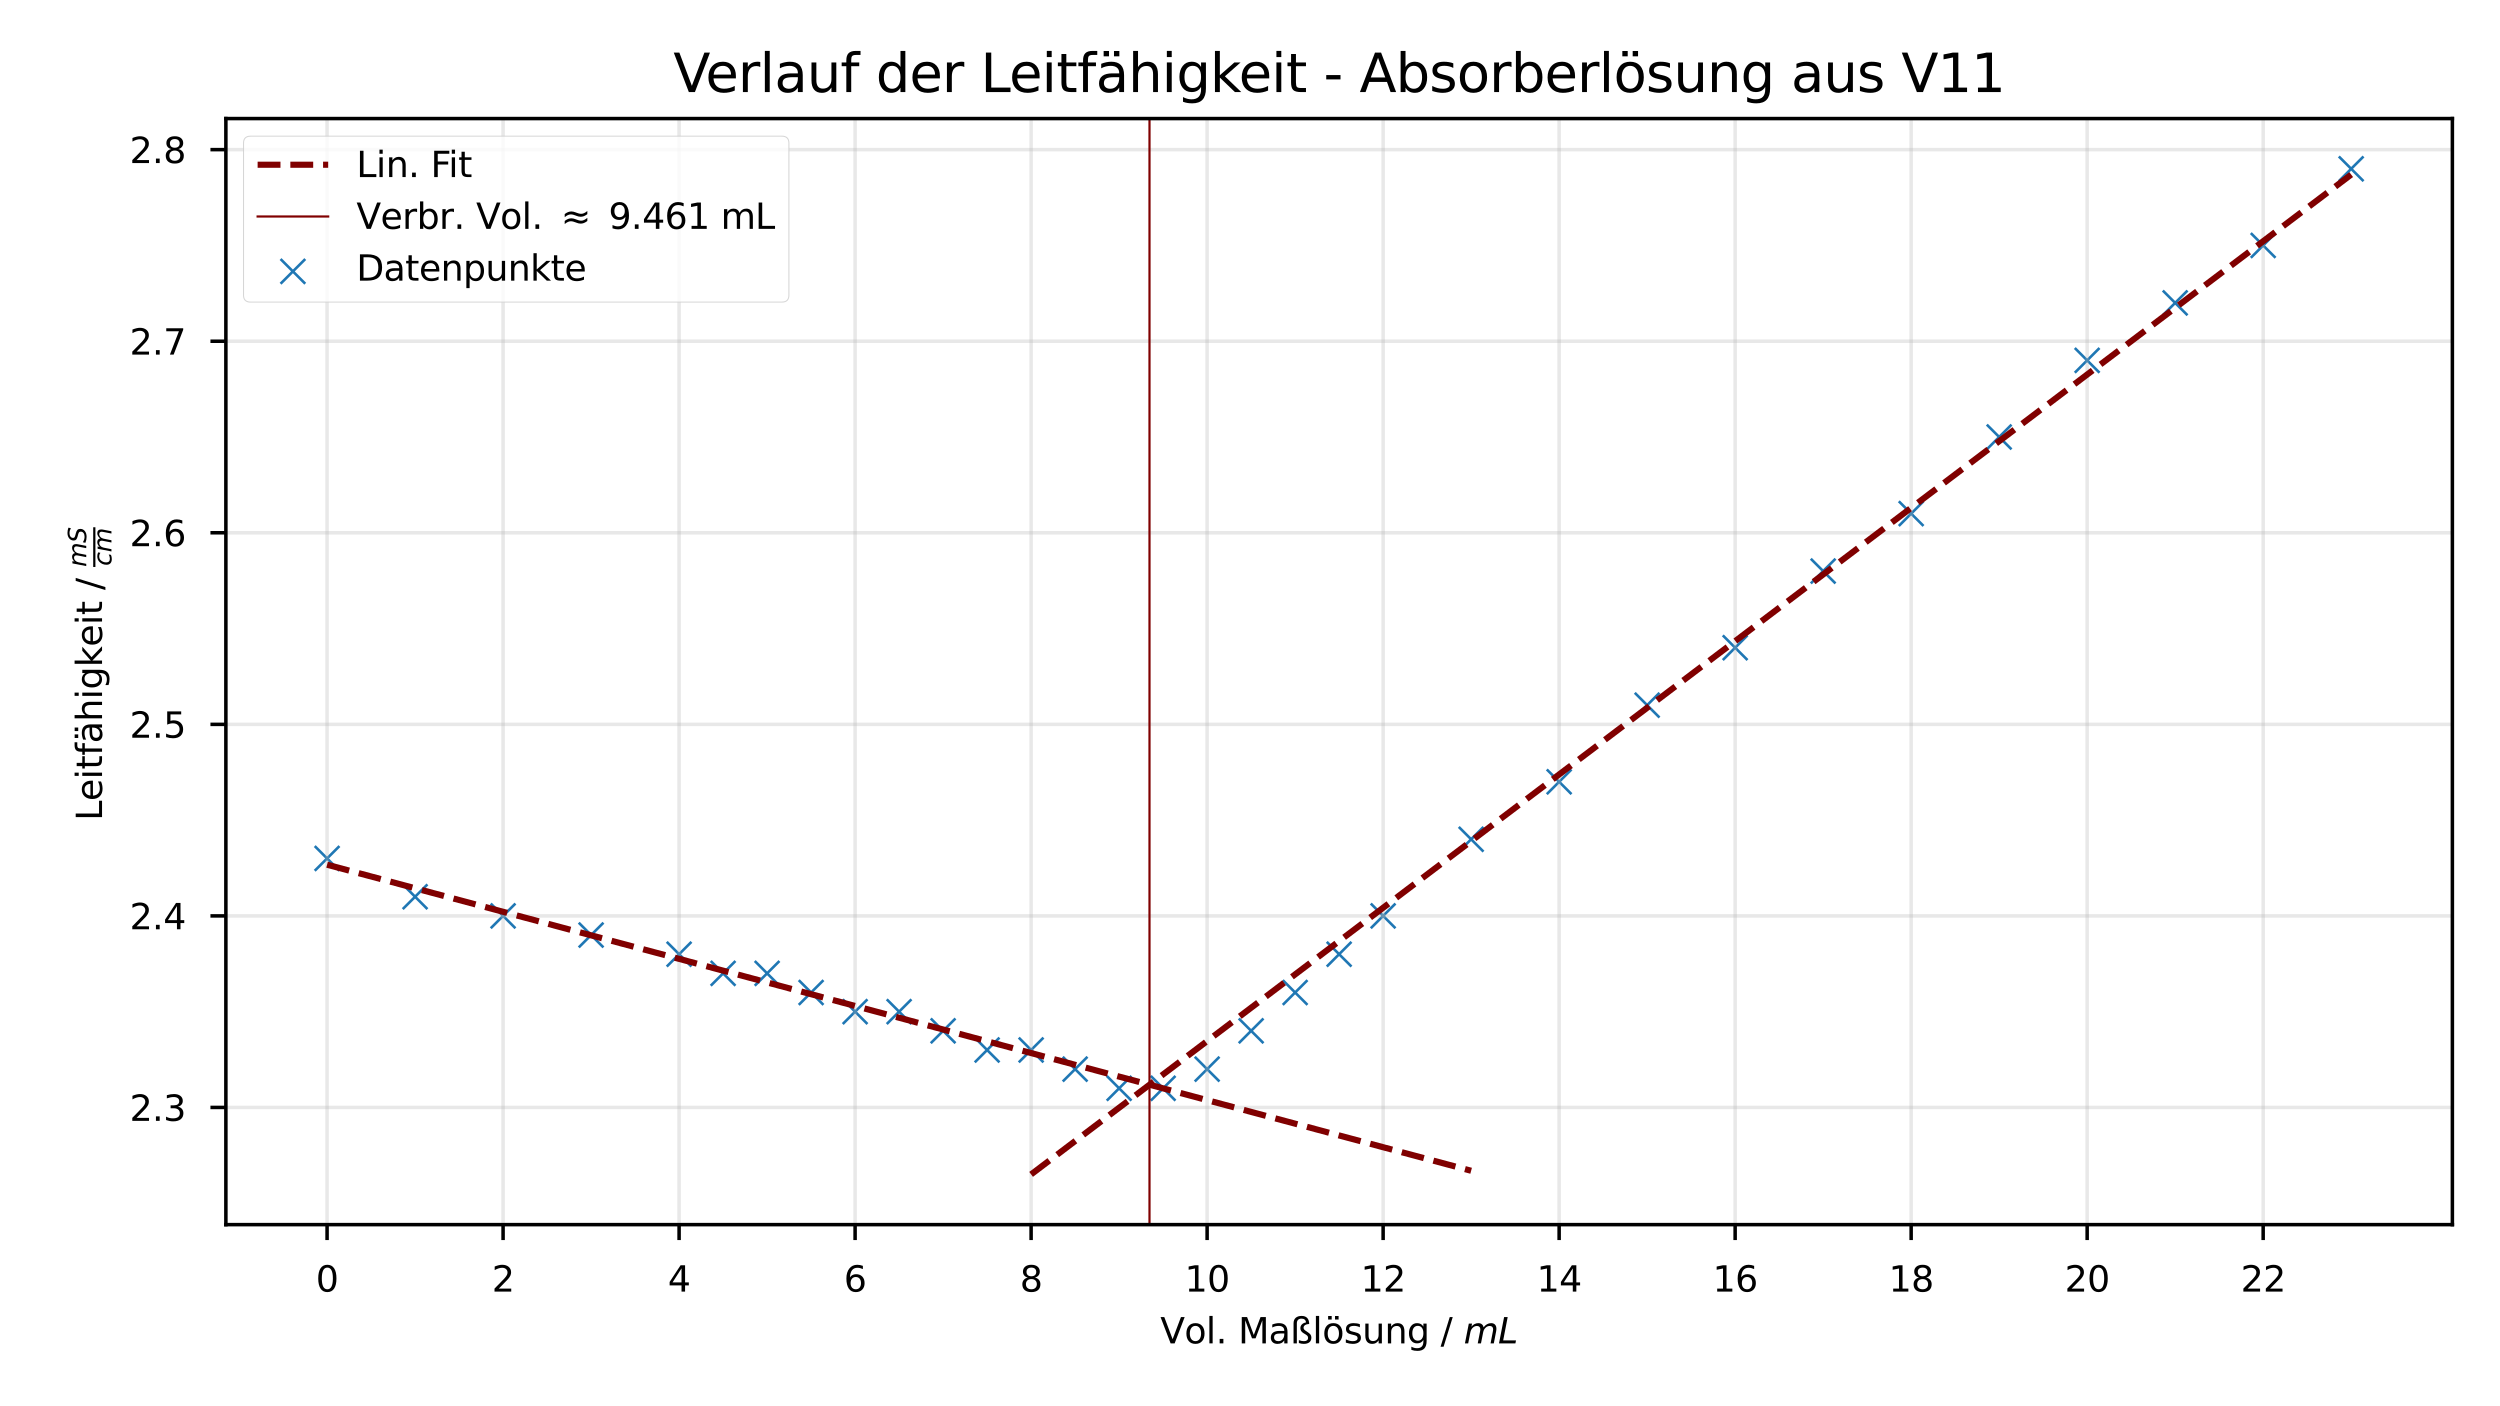 <?xml version="1.0" encoding="utf-8" standalone="no"?>
<!DOCTYPE svg PUBLIC "-//W3C//DTD SVG 1.1//EN"
  "http://www.w3.org/Graphics/SVG/1.1/DTD/svg11.dtd">
<svg height="318.898pt" version="1.1" viewBox="0 0 566.929 318.898" width="566.929pt" xmlns="http://www.w3.org/2000/svg" xmlns:xlink="http://www.w3.org/1999/xlink">
 <defs>
  <style type="text/css">*{stroke-linecap:butt;stroke-linejoin:round;}</style>
 </defs>
 <g id="figure_1">
  <g id="patch_1">
   <path d="M 0 318.898 
L 566.929 318.898 
L 566.929 0 
L 0 0 
z
" style="fill:#ffffff;"/>
  </g>
  <g id="axes_1">
   <g id="patch_2">
    <path d="M 51.222 277.718 
L 556.129 277.718 
L 556.129 26.88 
L 51.222 26.88 
z
" style="fill:#ffffff;"/>
   </g>
   <g id="PathCollection_1">
    <defs>
     <path d="M -2.8 2.8 
L 2.8 -2.8 
M -2.8 -2.8 
L 2.8 2.8 
" id="m0363603d38" style="stroke:#1f77b4;stroke-width:0.6;"/>
    </defs>
    <g clip-path="url(#p4e1084f0f1)">
     <use style="fill:#1f77b4;stroke:#1f77b4;stroke-width:0.6;" x="74.172" xlink:href="#m0363603d38" y="194.667"/>
     <use style="fill:#1f77b4;stroke:#1f77b4;stroke-width:0.6;" x="94.129" xlink:href="#m0363603d38" y="203.355"/>
     <use style="fill:#1f77b4;stroke:#1f77b4;stroke-width:0.6;" x="114.086" xlink:href="#m0363603d38" y="207.699"/>
     <use style="fill:#1f77b4;stroke:#1f77b4;stroke-width:0.6;" x="134.043" xlink:href="#m0363603d38" y="212.043"/>
     <use style="fill:#1f77b4;stroke:#1f77b4;stroke-width:0.6;" x="154" xlink:href="#m0363603d38" y="216.387"/>
     <use style="fill:#1f77b4;stroke:#1f77b4;stroke-width:0.6;" x="163.978" xlink:href="#m0363603d38" y="220.731"/>
     <use style="fill:#1f77b4;stroke:#1f77b4;stroke-width:0.6;" x="173.956" xlink:href="#m0363603d38" y="220.731"/>
     <use style="fill:#1f77b4;stroke:#1f77b4;stroke-width:0.6;" x="183.935" xlink:href="#m0363603d38" y="225.075"/>
     <use style="fill:#1f77b4;stroke:#1f77b4;stroke-width:0.6;" x="193.913" xlink:href="#m0363603d38" y="229.419"/>
     <use style="fill:#1f77b4;stroke:#1f77b4;stroke-width:0.6;" x="203.892" xlink:href="#m0363603d38" y="229.419"/>
     <use style="fill:#1f77b4;stroke:#1f77b4;stroke-width:0.6;" x="213.87" xlink:href="#m0363603d38" y="233.763"/>
     <use style="fill:#1f77b4;stroke:#1f77b4;stroke-width:0.6;" x="223.848" xlink:href="#m0363603d38" y="238.107"/>
     <use style="fill:#1f77b4;stroke:#1f77b4;stroke-width:0.6;" x="233.827" xlink:href="#m0363603d38" y="238.107"/>
     <use style="fill:#1f77b4;stroke:#1f77b4;stroke-width:0.6;" x="243.805" xlink:href="#m0363603d38" y="242.451"/>
     <use style="fill:#1f77b4;stroke:#1f77b4;stroke-width:0.6;" x="253.784" xlink:href="#m0363603d38" y="246.795"/>
     <use style="fill:#1f77b4;stroke:#1f77b4;stroke-width:0.6;" x="263.762" xlink:href="#m0363603d38" y="246.795"/>
     <use style="fill:#1f77b4;stroke:#1f77b4;stroke-width:0.6;" x="273.74" xlink:href="#m0363603d38" y="242.451"/>
     <use style="fill:#1f77b4;stroke:#1f77b4;stroke-width:0.6;" x="283.719" xlink:href="#m0363603d38" y="233.763"/>
     <use style="fill:#1f77b4;stroke:#1f77b4;stroke-width:0.6;" x="293.697" xlink:href="#m0363603d38" y="225.075"/>
     <use style="fill:#1f77b4;stroke:#1f77b4;stroke-width:0.6;" x="303.676" xlink:href="#m0363603d38" y="216.387"/>
     <use style="fill:#1f77b4;stroke:#1f77b4;stroke-width:0.6;" x="313.654" xlink:href="#m0363603d38" y="207.699"/>
     <use style="fill:#1f77b4;stroke:#1f77b4;stroke-width:0.6;" x="333.611" xlink:href="#m0363603d38" y="190.323"/>
     <use style="fill:#1f77b4;stroke:#1f77b4;stroke-width:0.6;" x="353.568" xlink:href="#m0363603d38" y="177.291"/>
     <use style="fill:#1f77b4;stroke:#1f77b4;stroke-width:0.6;" x="373.524" xlink:href="#m0363603d38" y="159.914"/>
     <use style="fill:#1f77b4;stroke:#1f77b4;stroke-width:0.6;" x="393.481" xlink:href="#m0363603d38" y="146.882"/>
     <use style="fill:#1f77b4;stroke:#1f77b4;stroke-width:0.6;" x="413.438" xlink:href="#m0363603d38" y="129.506"/>
     <use style="fill:#1f77b4;stroke:#1f77b4;stroke-width:0.6;" x="433.395" xlink:href="#m0363603d38" y="116.474"/>
     <use style="fill:#1f77b4;stroke:#1f77b4;stroke-width:0.6;" x="453.352" xlink:href="#m0363603d38" y="99.098"/>
     <use style="fill:#1f77b4;stroke:#1f77b4;stroke-width:0.6;" x="473.308" xlink:href="#m0363603d38" y="81.722"/>
     <use style="fill:#1f77b4;stroke:#1f77b4;stroke-width:0.6;" x="493.265" xlink:href="#m0363603d38" y="68.69"/>
     <use style="fill:#1f77b4;stroke:#1f77b4;stroke-width:0.6;" x="513.222" xlink:href="#m0363603d38" y="55.658"/>
     <use style="fill:#1f77b4;stroke:#1f77b4;stroke-width:0.6;" x="533.179" xlink:href="#m0363603d38" y="38.282"/>
    </g>
   </g>
   <g id="matplotlib.axis_1">
    <g id="xtick_1">
     <g id="line2d_1">
      <path clip-path="url(#p4e1084f0f1)" d="M 74.172 277.718 
L 74.172 26.88 
" style="fill:none;stroke:#b0b0b0;stroke-linecap:square;stroke-opacity:0.3;stroke-width:0.8;"/>
     </g>
     <g id="line2d_2">
      <defs>
       <path d="M 0 0 
L 0 3.5 
" id="m002664c102" style="stroke:#000000;stroke-width:0.8;"/>
      </defs>
      <g>
       <use style="stroke:#000000;stroke-width:0.8;" x="74.172" xlink:href="#m002664c102" y="277.718"/>
      </g>
     </g>
     <g id="text_1">
      <!-- 0 -->
      <g transform="translate(71.627 292.896)scale(0.08 -0.08)">
       <defs>
        <path d="M 2034 4250 
Q 1547 4250 1301 3770 
Q 1056 3291 1056 2328 
Q 1056 1369 1301 889 
Q 1547 409 2034 409 
Q 2525 409 2770 889 
Q 3016 1369 3016 2328 
Q 3016 3291 2770 3770 
Q 2525 4250 2034 4250 
z
M 2034 4750 
Q 2819 4750 3233 4129 
Q 3647 3509 3647 2328 
Q 3647 1150 3233 529 
Q 2819 -91 2034 -91 
Q 1250 -91 836 529 
Q 422 1150 422 2328 
Q 422 3509 836 4129 
Q 1250 4750 2034 4750 
z
" id="DejaVuSans-30" transform="scale(0.016)"/>
       </defs>
       <use xlink:href="#DejaVuSans-30"/>
      </g>
     </g>
    </g>
    <g id="xtick_2">
     <g id="line2d_3">
      <path clip-path="url(#p4e1084f0f1)" d="M 114.086 277.718 
L 114.086 26.88 
" style="fill:none;stroke:#b0b0b0;stroke-linecap:square;stroke-opacity:0.3;stroke-width:0.8;"/>
     </g>
     <g id="line2d_4">
      <g>
       <use style="stroke:#000000;stroke-width:0.8;" x="114.086" xlink:href="#m002664c102" y="277.718"/>
      </g>
     </g>
     <g id="text_2">
      <!-- 2 -->
      <g transform="translate(111.541 292.896)scale(0.08 -0.08)">
       <defs>
        <path d="M 1228 531 
L 3431 531 
L 3431 0 
L 469 0 
L 469 531 
Q 828 903 1448 1529 
Q 2069 2156 2228 2338 
Q 2531 2678 2651 2914 
Q 2772 3150 2772 3378 
Q 2772 3750 2511 3984 
Q 2250 4219 1831 4219 
Q 1534 4219 1204 4116 
Q 875 4013 500 3803 
L 500 4441 
Q 881 4594 1212 4672 
Q 1544 4750 1819 4750 
Q 2544 4750 2975 4387 
Q 3406 4025 3406 3419 
Q 3406 3131 3298 2873 
Q 3191 2616 2906 2266 
Q 2828 2175 2409 1742 
Q 1991 1309 1228 531 
z
" id="DejaVuSans-32" transform="scale(0.016)"/>
       </defs>
       <use xlink:href="#DejaVuSans-32"/>
      </g>
     </g>
    </g>
    <g id="xtick_3">
     <g id="line2d_5">
      <path clip-path="url(#p4e1084f0f1)" d="M 154 277.718 
L 154 26.88 
" style="fill:none;stroke:#b0b0b0;stroke-linecap:square;stroke-opacity:0.3;stroke-width:0.8;"/>
     </g>
     <g id="line2d_6">
      <g>
       <use style="stroke:#000000;stroke-width:0.8;" x="154" xlink:href="#m002664c102" y="277.718"/>
      </g>
     </g>
     <g id="text_3">
      <!-- 4 -->
      <g transform="translate(151.455 292.896)scale(0.08 -0.08)">
       <defs>
        <path d="M 2419 4116 
L 825 1625 
L 2419 1625 
L 2419 4116 
z
M 2253 4666 
L 3047 4666 
L 3047 1625 
L 3713 1625 
L 3713 1100 
L 3047 1100 
L 3047 0 
L 2419 0 
L 2419 1100 
L 313 1100 
L 313 1709 
L 2253 4666 
z
" id="DejaVuSans-34" transform="scale(0.016)"/>
       </defs>
       <use xlink:href="#DejaVuSans-34"/>
      </g>
     </g>
    </g>
    <g id="xtick_4">
     <g id="line2d_7">
      <path clip-path="url(#p4e1084f0f1)" d="M 193.913 277.718 
L 193.913 26.88 
" style="fill:none;stroke:#b0b0b0;stroke-linecap:square;stroke-opacity:0.3;stroke-width:0.8;"/>
     </g>
     <g id="line2d_8">
      <g>
       <use style="stroke:#000000;stroke-width:0.8;" x="193.913" xlink:href="#m002664c102" y="277.718"/>
      </g>
     </g>
     <g id="text_4">
      <!-- 6 -->
      <g transform="translate(191.368 292.896)scale(0.08 -0.08)">
       <defs>
        <path d="M 2113 2584 
Q 1688 2584 1439 2293 
Q 1191 2003 1191 1497 
Q 1191 994 1439 701 
Q 1688 409 2113 409 
Q 2538 409 2786 701 
Q 3034 994 3034 1497 
Q 3034 2003 2786 2293 
Q 2538 2584 2113 2584 
z
M 3366 4563 
L 3366 3988 
Q 3128 4100 2886 4159 
Q 2644 4219 2406 4219 
Q 1781 4219 1451 3797 
Q 1122 3375 1075 2522 
Q 1259 2794 1537 2939 
Q 1816 3084 2150 3084 
Q 2853 3084 3261 2657 
Q 3669 2231 3669 1497 
Q 3669 778 3244 343 
Q 2819 -91 2113 -91 
Q 1303 -91 875 529 
Q 447 1150 447 2328 
Q 447 3434 972 4092 
Q 1497 4750 2381 4750 
Q 2619 4750 2861 4703 
Q 3103 4656 3366 4563 
z
" id="DejaVuSans-36" transform="scale(0.016)"/>
       </defs>
       <use xlink:href="#DejaVuSans-36"/>
      </g>
     </g>
    </g>
    <g id="xtick_5">
     <g id="line2d_9">
      <path clip-path="url(#p4e1084f0f1)" d="M 233.827 277.718 
L 233.827 26.88 
" style="fill:none;stroke:#b0b0b0;stroke-linecap:square;stroke-opacity:0.3;stroke-width:0.8;"/>
     </g>
     <g id="line2d_10">
      <g>
       <use style="stroke:#000000;stroke-width:0.8;" x="233.827" xlink:href="#m002664c102" y="277.718"/>
      </g>
     </g>
     <g id="text_5">
      <!-- 8 -->
      <g transform="translate(231.282 292.896)scale(0.08 -0.08)">
       <defs>
        <path d="M 2034 2216 
Q 1584 2216 1326 1975 
Q 1069 1734 1069 1313 
Q 1069 891 1326 650 
Q 1584 409 2034 409 
Q 2484 409 2743 651 
Q 3003 894 3003 1313 
Q 3003 1734 2745 1975 
Q 2488 2216 2034 2216 
z
M 1403 2484 
Q 997 2584 770 2862 
Q 544 3141 544 3541 
Q 544 4100 942 4425 
Q 1341 4750 2034 4750 
Q 2731 4750 3128 4425 
Q 3525 4100 3525 3541 
Q 3525 3141 3298 2862 
Q 3072 2584 2669 2484 
Q 3125 2378 3379 2068 
Q 3634 1759 3634 1313 
Q 3634 634 3220 271 
Q 2806 -91 2034 -91 
Q 1263 -91 848 271 
Q 434 634 434 1313 
Q 434 1759 690 2068 
Q 947 2378 1403 2484 
z
M 1172 3481 
Q 1172 3119 1398 2916 
Q 1625 2713 2034 2713 
Q 2441 2713 2670 2916 
Q 2900 3119 2900 3481 
Q 2900 3844 2670 4047 
Q 2441 4250 2034 4250 
Q 1625 4250 1398 4047 
Q 1172 3844 1172 3481 
z
" id="DejaVuSans-38" transform="scale(0.016)"/>
       </defs>
       <use xlink:href="#DejaVuSans-38"/>
      </g>
     </g>
    </g>
    <g id="xtick_6">
     <g id="line2d_11">
      <path clip-path="url(#p4e1084f0f1)" d="M 273.74 277.718 
L 273.74 26.88 
" style="fill:none;stroke:#b0b0b0;stroke-linecap:square;stroke-opacity:0.3;stroke-width:0.8;"/>
     </g>
     <g id="line2d_12">
      <g>
       <use style="stroke:#000000;stroke-width:0.8;" x="273.74" xlink:href="#m002664c102" y="277.718"/>
      </g>
     </g>
     <g id="text_6">
      <!-- 10 -->
      <g transform="translate(268.65 292.896)scale(0.08 -0.08)">
       <defs>
        <path d="M 794 531 
L 1825 531 
L 1825 4091 
L 703 3866 
L 703 4441 
L 1819 4666 
L 2450 4666 
L 2450 531 
L 3481 531 
L 3481 0 
L 794 0 
L 794 531 
z
" id="DejaVuSans-31" transform="scale(0.016)"/>
       </defs>
       <use xlink:href="#DejaVuSans-31"/>
       <use x="63.623" xlink:href="#DejaVuSans-30"/>
      </g>
     </g>
    </g>
    <g id="xtick_7">
     <g id="line2d_13">
      <path clip-path="url(#p4e1084f0f1)" d="M 313.654 277.718 
L 313.654 26.88 
" style="fill:none;stroke:#b0b0b0;stroke-linecap:square;stroke-opacity:0.3;stroke-width:0.8;"/>
     </g>
     <g id="line2d_14">
      <g>
       <use style="stroke:#000000;stroke-width:0.8;" x="313.654" xlink:href="#m002664c102" y="277.718"/>
      </g>
     </g>
     <g id="text_7">
      <!-- 12 -->
      <g transform="translate(308.564 292.896)scale(0.08 -0.08)">
       <use xlink:href="#DejaVuSans-31"/>
       <use x="63.623" xlink:href="#DejaVuSans-32"/>
      </g>
     </g>
    </g>
    <g id="xtick_8">
     <g id="line2d_15">
      <path clip-path="url(#p4e1084f0f1)" d="M 353.568 277.718 
L 353.568 26.88 
" style="fill:none;stroke:#b0b0b0;stroke-linecap:square;stroke-opacity:0.3;stroke-width:0.8;"/>
     </g>
     <g id="line2d_16">
      <g>
       <use style="stroke:#000000;stroke-width:0.8;" x="353.568" xlink:href="#m002664c102" y="277.718"/>
      </g>
     </g>
     <g id="text_8">
      <!-- 14 -->
      <g transform="translate(348.478 292.896)scale(0.08 -0.08)">
       <use xlink:href="#DejaVuSans-31"/>
       <use x="63.623" xlink:href="#DejaVuSans-34"/>
      </g>
     </g>
    </g>
    <g id="xtick_9">
     <g id="line2d_17">
      <path clip-path="url(#p4e1084f0f1)" d="M 393.481 277.718 
L 393.481 26.88 
" style="fill:none;stroke:#b0b0b0;stroke-linecap:square;stroke-opacity:0.3;stroke-width:0.8;"/>
     </g>
     <g id="line2d_18">
      <g>
       <use style="stroke:#000000;stroke-width:0.8;" x="393.481" xlink:href="#m002664c102" y="277.718"/>
      </g>
     </g>
     <g id="text_9">
      <!-- 16 -->
      <g transform="translate(388.391 292.896)scale(0.08 -0.08)">
       <use xlink:href="#DejaVuSans-31"/>
       <use x="63.623" xlink:href="#DejaVuSans-36"/>
      </g>
     </g>
    </g>
    <g id="xtick_10">
     <g id="line2d_19">
      <path clip-path="url(#p4e1084f0f1)" d="M 433.395 277.718 
L 433.395 26.88 
" style="fill:none;stroke:#b0b0b0;stroke-linecap:square;stroke-opacity:0.3;stroke-width:0.8;"/>
     </g>
     <g id="line2d_20">
      <g>
       <use style="stroke:#000000;stroke-width:0.8;" x="433.395" xlink:href="#m002664c102" y="277.718"/>
      </g>
     </g>
     <g id="text_10">
      <!-- 18 -->
      <g transform="translate(428.305 292.896)scale(0.08 -0.08)">
       <use xlink:href="#DejaVuSans-31"/>
       <use x="63.623" xlink:href="#DejaVuSans-38"/>
      </g>
     </g>
    </g>
    <g id="xtick_11">
     <g id="line2d_21">
      <path clip-path="url(#p4e1084f0f1)" d="M 473.308 277.718 
L 473.308 26.88 
" style="fill:none;stroke:#b0b0b0;stroke-linecap:square;stroke-opacity:0.3;stroke-width:0.8;"/>
     </g>
     <g id="line2d_22">
      <g>
       <use style="stroke:#000000;stroke-width:0.8;" x="473.308" xlink:href="#m002664c102" y="277.718"/>
      </g>
     </g>
     <g id="text_11">
      <!-- 20 -->
      <g transform="translate(468.218 292.896)scale(0.08 -0.08)">
       <use xlink:href="#DejaVuSans-32"/>
       <use x="63.623" xlink:href="#DejaVuSans-30"/>
      </g>
     </g>
    </g>
    <g id="xtick_12">
     <g id="line2d_23">
      <path clip-path="url(#p4e1084f0f1)" d="M 513.222 277.718 
L 513.222 26.88 
" style="fill:none;stroke:#b0b0b0;stroke-linecap:square;stroke-opacity:0.3;stroke-width:0.8;"/>
     </g>
     <g id="line2d_24">
      <g>
       <use style="stroke:#000000;stroke-width:0.8;" x="513.222" xlink:href="#m002664c102" y="277.718"/>
      </g>
     </g>
     <g id="text_12">
      <!-- 22 -->
      <g transform="translate(508.132 292.896)scale(0.08 -0.08)">
       <use xlink:href="#DejaVuSans-32"/>
       <use x="63.623" xlink:href="#DejaVuSans-32"/>
      </g>
     </g>
    </g>
    <g id="text_13">
     <!-- Vol. Maßlösung / $mL$ -->
     <g transform="translate(263.116 304.64)scale(0.08 -0.08)">
      <defs>
       <path d="M 1831 0 
L 50 4666 
L 709 4666 
L 2188 738 
L 3669 4666 
L 4325 4666 
L 2547 0 
L 1831 0 
z
" id="DejaVuSans-56" transform="scale(0.016)"/>
       <path d="M 1959 3097 
Q 1497 3097 1228 2736 
Q 959 2375 959 1747 
Q 959 1119 1226 758 
Q 1494 397 1959 397 
Q 2419 397 2687 759 
Q 2956 1122 2956 1747 
Q 2956 2369 2687 2733 
Q 2419 3097 1959 3097 
z
M 1959 3584 
Q 2709 3584 3137 3096 
Q 3566 2609 3566 1747 
Q 3566 888 3137 398 
Q 2709 -91 1959 -91 
Q 1206 -91 779 398 
Q 353 888 353 1747 
Q 353 2609 779 3096 
Q 1206 3584 1959 3584 
z
" id="DejaVuSans-6f" transform="scale(0.016)"/>
       <path d="M 603 4863 
L 1178 4863 
L 1178 0 
L 603 0 
L 603 4863 
z
" id="DejaVuSans-6c" transform="scale(0.016)"/>
       <path d="M 684 794 
L 1344 794 
L 1344 0 
L 684 0 
L 684 794 
z
" id="DejaVuSans-2e" transform="scale(0.016)"/>
       <path id="DejaVuSans-20" transform="scale(0.016)"/>
       <path d="M 628 4666 
L 1569 4666 
L 2759 1491 
L 3956 4666 
L 4897 4666 
L 4897 0 
L 4281 0 
L 4281 4097 
L 3078 897 
L 2444 897 
L 1241 4097 
L 1241 0 
L 628 0 
L 628 4666 
z
" id="DejaVuSans-4d" transform="scale(0.016)"/>
       <path d="M 2194 1759 
Q 1497 1759 1228 1600 
Q 959 1441 959 1056 
Q 959 750 1161 570 
Q 1363 391 1709 391 
Q 2188 391 2477 730 
Q 2766 1069 2766 1631 
L 2766 1759 
L 2194 1759 
z
M 3341 1997 
L 3341 0 
L 2766 0 
L 2766 531 
Q 2569 213 2275 61 
Q 1981 -91 1556 -91 
Q 1019 -91 701 211 
Q 384 513 384 1019 
Q 384 1609 779 1909 
Q 1175 2209 1959 2209 
L 2766 2209 
L 2766 2266 
Q 2766 2663 2505 2880 
Q 2244 3097 1772 3097 
Q 1472 3097 1187 3025 
Q 903 2953 641 2809 
L 641 3341 
Q 956 3463 1253 3523 
Q 1550 3584 1831 3584 
Q 2591 3584 2966 3190 
Q 3341 2797 3341 1997 
z
" id="DejaVuSans-61" transform="scale(0.016)"/>
       <path d="M 581 3553 
Q 581 4178 954 4520 
Q 1328 4863 2009 4863 
Q 2659 4863 3001 4500 
Q 3344 4138 3353 3438 
Q 2881 3413 2618 3233 
Q 2356 3053 2356 2753 
Q 2356 2606 2447 2479 
Q 2538 2353 2741 2222 
L 2919 2106 
Q 3438 1775 3588 1553 
Q 3738 1331 3738 1019 
Q 3738 481 3386 195 
Q 3034 -91 2375 -91 
Q 2175 -91 1962 -52 
Q 1750 -13 1522 63 
L 1522 575 
Q 1772 481 1990 436 
Q 2209 391 2413 391 
Q 2775 391 2962 539 
Q 3150 688 3150 972 
Q 3150 1169 3058 1300 
Q 2966 1431 2650 1625 
L 2363 1797 
Q 2063 1981 1927 2192 
Q 1791 2403 1791 2688 
Q 1791 3084 2052 3353 
Q 2313 3622 2784 3713 
Q 2759 4034 2554 4209 
Q 2350 4384 1997 4384 
Q 1591 4384 1378 4167 
Q 1166 3950 1166 3541 
L 1166 0 
L 581 0 
L 581 3553 
z
" id="DejaVuSans-df" transform="scale(0.016)"/>
       <path d="M 1959 3097 
Q 1497 3097 1228 2736 
Q 959 2375 959 1747 
Q 959 1119 1226 758 
Q 1494 397 1959 397 
Q 2419 397 2687 759 
Q 2956 1122 2956 1747 
Q 2956 2369 2687 2733 
Q 2419 3097 1959 3097 
z
M 1959 3584 
Q 2709 3584 3137 3096 
Q 3566 2609 3566 1747 
Q 3566 888 3137 398 
Q 2709 -91 1959 -91 
Q 1206 -91 779 398 
Q 353 888 353 1747 
Q 353 2609 779 3096 
Q 1206 3584 1959 3584 
z
M 2254 4850 
L 2888 4850 
L 2888 4219 
L 2254 4219 
L 2254 4850 
z
M 1032 4850 
L 1666 4850 
L 1666 4219 
L 1032 4219 
L 1032 4850 
z
" id="DejaVuSans-f6" transform="scale(0.016)"/>
       <path d="M 2834 3397 
L 2834 2853 
Q 2591 2978 2328 3040 
Q 2066 3103 1784 3103 
Q 1356 3103 1142 2972 
Q 928 2841 928 2578 
Q 928 2378 1081 2264 
Q 1234 2150 1697 2047 
L 1894 2003 
Q 2506 1872 2764 1633 
Q 3022 1394 3022 966 
Q 3022 478 2636 193 
Q 2250 -91 1575 -91 
Q 1294 -91 989 -36 
Q 684 19 347 128 
L 347 722 
Q 666 556 975 473 
Q 1284 391 1588 391 
Q 1994 391 2212 530 
Q 2431 669 2431 922 
Q 2431 1156 2273 1281 
Q 2116 1406 1581 1522 
L 1381 1569 
Q 847 1681 609 1914 
Q 372 2147 372 2553 
Q 372 3047 722 3315 
Q 1072 3584 1716 3584 
Q 2034 3584 2315 3537 
Q 2597 3491 2834 3397 
z
" id="DejaVuSans-73" transform="scale(0.016)"/>
       <path d="M 544 1381 
L 544 3500 
L 1119 3500 
L 1119 1403 
Q 1119 906 1312 657 
Q 1506 409 1894 409 
Q 2359 409 2629 706 
Q 2900 1003 2900 1516 
L 2900 3500 
L 3475 3500 
L 3475 0 
L 2900 0 
L 2900 538 
Q 2691 219 2414 64 
Q 2138 -91 1772 -91 
Q 1169 -91 856 284 
Q 544 659 544 1381 
z
M 1991 3584 
L 1991 3584 
z
" id="DejaVuSans-75" transform="scale(0.016)"/>
       <path d="M 3513 2113 
L 3513 0 
L 2938 0 
L 2938 2094 
Q 2938 2591 2744 2837 
Q 2550 3084 2163 3084 
Q 1697 3084 1428 2787 
Q 1159 2491 1159 1978 
L 1159 0 
L 581 0 
L 581 3500 
L 1159 3500 
L 1159 2956 
Q 1366 3272 1645 3428 
Q 1925 3584 2291 3584 
Q 2894 3584 3203 3211 
Q 3513 2838 3513 2113 
z
" id="DejaVuSans-6e" transform="scale(0.016)"/>
       <path d="M 2906 1791 
Q 2906 2416 2648 2759 
Q 2391 3103 1925 3103 
Q 1463 3103 1205 2759 
Q 947 2416 947 1791 
Q 947 1169 1205 825 
Q 1463 481 1925 481 
Q 2391 481 2648 825 
Q 2906 1169 2906 1791 
z
M 3481 434 
Q 3481 -459 3084 -895 
Q 2688 -1331 1869 -1331 
Q 1566 -1331 1297 -1286 
Q 1028 -1241 775 -1147 
L 775 -588 
Q 1028 -725 1275 -790 
Q 1522 -856 1778 -856 
Q 2344 -856 2625 -561 
Q 2906 -266 2906 331 
L 2906 616 
Q 2728 306 2450 153 
Q 2172 0 1784 0 
Q 1141 0 747 490 
Q 353 981 353 1791 
Q 353 2603 747 3093 
Q 1141 3584 1784 3584 
Q 2172 3584 2450 3431 
Q 2728 3278 2906 2969 
L 2906 3500 
L 3481 3500 
L 3481 434 
z
" id="DejaVuSans-67" transform="scale(0.016)"/>
       <path d="M 1625 4666 
L 2156 4666 
L 531 -594 
L 0 -594 
L 1625 4666 
z
" id="DejaVuSans-2f" transform="scale(0.016)"/>
       <path d="M 5747 2113 
L 5338 0 
L 4763 0 
L 5166 2094 
Q 5191 2228 5203 2325 
Q 5216 2422 5216 2491 
Q 5216 2772 5059 2928 
Q 4903 3084 4622 3084 
Q 4203 3084 3875 2770 
Q 3547 2456 3450 1953 
L 3066 0 
L 2491 0 
L 2900 2094 
Q 2925 2209 2937 2307 
Q 2950 2406 2950 2484 
Q 2950 2769 2794 2926 
Q 2638 3084 2363 3084 
Q 1938 3084 1609 2770 
Q 1281 2456 1184 1953 
L 800 0 
L 225 0 
L 909 3500 
L 1484 3500 
L 1375 2956 
Q 1609 3263 1923 3423 
Q 2238 3584 2597 3584 
Q 2978 3584 3223 3384 
Q 3469 3184 3519 2828 
Q 3781 3197 4126 3390 
Q 4472 3584 4856 3584 
Q 5306 3584 5551 3325 
Q 5797 3066 5797 2591 
Q 5797 2488 5784 2364 
Q 5772 2241 5747 2113 
z
" id="DejaVuSans-Oblique-6d" transform="scale(0.016)"/>
       <path d="M 1075 4666 
L 1709 4666 
L 909 525 
L 3181 525 
L 3078 0 
L 172 0 
L 1075 4666 
z
" id="DejaVuSans-Oblique-4c" transform="scale(0.016)"/>
      </defs>
      <use transform="translate(0 0.016)" xlink:href="#DejaVuSans-56"/>
      <use transform="translate(68.408 0.016)" xlink:href="#DejaVuSans-6f"/>
      <use transform="translate(129.59 0.016)" xlink:href="#DejaVuSans-6c"/>
      <use transform="translate(157.373 0.016)" xlink:href="#DejaVuSans-2e"/>
      <use transform="translate(189.16 0.016)" xlink:href="#DejaVuSans-20"/>
      <use transform="translate(220.947 0.016)" xlink:href="#DejaVuSans-4d"/>
      <use transform="translate(307.227 0.016)" xlink:href="#DejaVuSans-61"/>
      <use transform="translate(368.506 0.016)" xlink:href="#DejaVuSans-df"/>
      <use transform="translate(431.494 0.016)" xlink:href="#DejaVuSans-6c"/>
      <use transform="translate(459.277 0.016)" xlink:href="#DejaVuSans-f6"/>
      <use transform="translate(520.459 0.016)" xlink:href="#DejaVuSans-73"/>
      <use transform="translate(572.559 0.016)" xlink:href="#DejaVuSans-75"/>
      <use transform="translate(635.938 0.016)" xlink:href="#DejaVuSans-6e"/>
      <use transform="translate(699.316 0.016)" xlink:href="#DejaVuSans-67"/>
      <use transform="translate(762.793 0.016)" xlink:href="#DejaVuSans-20"/>
      <use transform="translate(794.58 0.016)" xlink:href="#DejaVuSans-2f"/>
      <use transform="translate(828.271 0.016)" xlink:href="#DejaVuSans-20"/>
      <use transform="translate(860.059 0.016)" xlink:href="#DejaVuSans-Oblique-6d"/>
      <use transform="translate(957.471 0.016)" xlink:href="#DejaVuSans-Oblique-4c"/>
     </g>
    </g>
   </g>
   <g id="matplotlib.axis_2">
    <g id="ytick_1">
     <g id="line2d_25">
      <path clip-path="url(#p4e1084f0f1)" d="M 51.222 251.139 
L 556.129 251.139 
" style="fill:none;stroke:#b0b0b0;stroke-linecap:square;stroke-opacity:0.3;stroke-width:0.8;"/>
     </g>
     <g id="line2d_26">
      <defs>
       <path d="M 0 0 
L -3.5 0 
" id="mdb3c16d468" style="stroke:#000000;stroke-width:0.8;"/>
      </defs>
      <g>
       <use style="stroke:#000000;stroke-width:0.8;" x="51.222" xlink:href="#mdb3c16d468" y="251.139"/>
      </g>
     </g>
     <g id="text_14">
      <!-- 2.3 -->
      <g transform="translate(29.399 254.178)scale(0.08 -0.08)">
       <defs>
        <path d="M 2597 2516 
Q 3050 2419 3304 2112 
Q 3559 1806 3559 1356 
Q 3559 666 3084 287 
Q 2609 -91 1734 -91 
Q 1441 -91 1130 -33 
Q 819 25 488 141 
L 488 750 
Q 750 597 1062 519 
Q 1375 441 1716 441 
Q 2309 441 2620 675 
Q 2931 909 2931 1356 
Q 2931 1769 2642 2001 
Q 2353 2234 1838 2234 
L 1294 2234 
L 1294 2753 
L 1863 2753 
Q 2328 2753 2575 2939 
Q 2822 3125 2822 3475 
Q 2822 3834 2567 4026 
Q 2313 4219 1838 4219 
Q 1578 4219 1281 4162 
Q 984 4106 628 3988 
L 628 4550 
Q 988 4650 1302 4700 
Q 1616 4750 1894 4750 
Q 2613 4750 3031 4423 
Q 3450 4097 3450 3541 
Q 3450 3153 3228 2886 
Q 3006 2619 2597 2516 
z
" id="DejaVuSans-33" transform="scale(0.016)"/>
       </defs>
       <use xlink:href="#DejaVuSans-32"/>
       <use x="63.623" xlink:href="#DejaVuSans-2e"/>
       <use x="95.41" xlink:href="#DejaVuSans-33"/>
      </g>
     </g>
    </g>
    <g id="ytick_2">
     <g id="line2d_27">
      <path clip-path="url(#p4e1084f0f1)" d="M 51.222 207.699 
L 556.129 207.699 
" style="fill:none;stroke:#b0b0b0;stroke-linecap:square;stroke-opacity:0.3;stroke-width:0.8;"/>
     </g>
     <g id="line2d_28">
      <g>
       <use style="stroke:#000000;stroke-width:0.8;" x="51.222" xlink:href="#mdb3c16d468" y="207.699"/>
      </g>
     </g>
     <g id="text_15">
      <!-- 2.4 -->
      <g transform="translate(29.399 210.738)scale(0.08 -0.08)">
       <use xlink:href="#DejaVuSans-32"/>
       <use x="63.623" xlink:href="#DejaVuSans-2e"/>
       <use x="95.41" xlink:href="#DejaVuSans-34"/>
      </g>
     </g>
    </g>
    <g id="ytick_3">
     <g id="line2d_29">
      <path clip-path="url(#p4e1084f0f1)" d="M 51.222 164.259 
L 556.129 164.259 
" style="fill:none;stroke:#b0b0b0;stroke-linecap:square;stroke-opacity:0.3;stroke-width:0.8;"/>
     </g>
     <g id="line2d_30">
      <g>
       <use style="stroke:#000000;stroke-width:0.8;" x="51.222" xlink:href="#mdb3c16d468" y="164.259"/>
      </g>
     </g>
     <g id="text_16">
      <!-- 2.5 -->
      <g transform="translate(29.399 167.298)scale(0.08 -0.08)">
       <defs>
        <path d="M 691 4666 
L 3169 4666 
L 3169 4134 
L 1269 4134 
L 1269 2991 
Q 1406 3038 1543 3061 
Q 1681 3084 1819 3084 
Q 2600 3084 3056 2656 
Q 3513 2228 3513 1497 
Q 3513 744 3044 326 
Q 2575 -91 1722 -91 
Q 1428 -91 1123 -41 
Q 819 9 494 109 
L 494 744 
Q 775 591 1075 516 
Q 1375 441 1709 441 
Q 2250 441 2565 725 
Q 2881 1009 2881 1497 
Q 2881 1984 2565 2268 
Q 2250 2553 1709 2553 
Q 1456 2553 1204 2497 
Q 953 2441 691 2322 
L 691 4666 
z
" id="DejaVuSans-35" transform="scale(0.016)"/>
       </defs>
       <use xlink:href="#DejaVuSans-32"/>
       <use x="63.623" xlink:href="#DejaVuSans-2e"/>
       <use x="95.41" xlink:href="#DejaVuSans-35"/>
      </g>
     </g>
    </g>
    <g id="ytick_4">
     <g id="line2d_31">
      <path clip-path="url(#p4e1084f0f1)" d="M 51.222 120.818 
L 556.129 120.818 
" style="fill:none;stroke:#b0b0b0;stroke-linecap:square;stroke-opacity:0.3;stroke-width:0.8;"/>
     </g>
     <g id="line2d_32">
      <g>
       <use style="stroke:#000000;stroke-width:0.8;" x="51.222" xlink:href="#mdb3c16d468" y="120.818"/>
      </g>
     </g>
     <g id="text_17">
      <!-- 2.6 -->
      <g transform="translate(29.399 123.858)scale(0.08 -0.08)">
       <use xlink:href="#DejaVuSans-32"/>
       <use x="63.623" xlink:href="#DejaVuSans-2e"/>
       <use x="95.41" xlink:href="#DejaVuSans-36"/>
      </g>
     </g>
    </g>
    <g id="ytick_5">
     <g id="line2d_33">
      <path clip-path="url(#p4e1084f0f1)" d="M 51.222 77.378 
L 556.129 77.378 
" style="fill:none;stroke:#b0b0b0;stroke-linecap:square;stroke-opacity:0.3;stroke-width:0.8;"/>
     </g>
     <g id="line2d_34">
      <g>
       <use style="stroke:#000000;stroke-width:0.8;" x="51.222" xlink:href="#mdb3c16d468" y="77.378"/>
      </g>
     </g>
     <g id="text_18">
      <!-- 2.7 -->
      <g transform="translate(29.399 80.417)scale(0.08 -0.08)">
       <defs>
        <path d="M 525 4666 
L 3525 4666 
L 3525 4397 
L 1831 0 
L 1172 0 
L 2766 4134 
L 525 4134 
L 525 4666 
z
" id="DejaVuSans-37" transform="scale(0.016)"/>
       </defs>
       <use xlink:href="#DejaVuSans-32"/>
       <use x="63.623" xlink:href="#DejaVuSans-2e"/>
       <use x="95.41" xlink:href="#DejaVuSans-37"/>
      </g>
     </g>
    </g>
    <g id="ytick_6">
     <g id="line2d_35">
      <path clip-path="url(#p4e1084f0f1)" d="M 51.222 33.938 
L 556.129 33.938 
" style="fill:none;stroke:#b0b0b0;stroke-linecap:square;stroke-opacity:0.3;stroke-width:0.8;"/>
     </g>
     <g id="line2d_36">
      <g>
       <use style="stroke:#000000;stroke-width:0.8;" x="51.222" xlink:href="#mdb3c16d468" y="33.938"/>
      </g>
     </g>
     <g id="text_19">
      <!-- 2.8 -->
      <g transform="translate(29.399 36.977)scale(0.08 -0.08)">
       <use xlink:href="#DejaVuSans-32"/>
       <use x="63.623" xlink:href="#DejaVuSans-2e"/>
       <use x="95.41" xlink:href="#DejaVuSans-38"/>
      </g>
     </g>
    </g>
    <g id="text_20">
     <!-- Leitfähigkeit / $\frac{mS}{cm}$ -->
     <g transform="translate(23.16 186.099)rotate(-90)scale(0.08 -0.08)">
      <defs>
       <path d="M 628 4666 
L 1259 4666 
L 1259 531 
L 3531 531 
L 3531 0 
L 628 0 
L 628 4666 
z
" id="DejaVuSans-4c" transform="scale(0.016)"/>
       <path d="M 3597 1894 
L 3597 1613 
L 953 1613 
Q 991 1019 1311 708 
Q 1631 397 2203 397 
Q 2534 397 2845 478 
Q 3156 559 3463 722 
L 3463 178 
Q 3153 47 2828 -22 
Q 2503 -91 2169 -91 
Q 1331 -91 842 396 
Q 353 884 353 1716 
Q 353 2575 817 3079 
Q 1281 3584 2069 3584 
Q 2775 3584 3186 3129 
Q 3597 2675 3597 1894 
z
M 3022 2063 
Q 3016 2534 2758 2815 
Q 2500 3097 2075 3097 
Q 1594 3097 1305 2825 
Q 1016 2553 972 2059 
L 3022 2063 
z
" id="DejaVuSans-65" transform="scale(0.016)"/>
       <path d="M 603 3500 
L 1178 3500 
L 1178 0 
L 603 0 
L 603 3500 
z
M 603 4863 
L 1178 4863 
L 1178 4134 
L 603 4134 
L 603 4863 
z
" id="DejaVuSans-69" transform="scale(0.016)"/>
       <path d="M 1172 4494 
L 1172 3500 
L 2356 3500 
L 2356 3053 
L 1172 3053 
L 1172 1153 
Q 1172 725 1289 603 
Q 1406 481 1766 481 
L 2356 481 
L 2356 0 
L 1766 0 
Q 1100 0 847 248 
Q 594 497 594 1153 
L 594 3053 
L 172 3053 
L 172 3500 
L 594 3500 
L 594 4494 
L 1172 4494 
z
" id="DejaVuSans-74" transform="scale(0.016)"/>
       <path d="M 2375 4863 
L 2375 4384 
L 1825 4384 
Q 1516 4384 1395 4259 
Q 1275 4134 1275 3809 
L 1275 3500 
L 2222 3500 
L 2222 3053 
L 1275 3053 
L 1275 0 
L 697 0 
L 697 3053 
L 147 3053 
L 147 3500 
L 697 3500 
L 697 3744 
Q 697 4328 969 4595 
Q 1241 4863 1831 4863 
L 2375 4863 
z
" id="DejaVuSans-66" transform="scale(0.016)"/>
       <path d="M 2194 1759 
Q 1497 1759 1228 1600 
Q 959 1441 959 1056 
Q 959 750 1161 570 
Q 1363 391 1709 391 
Q 2188 391 2477 730 
Q 2766 1069 2766 1631 
L 2766 1759 
L 2194 1759 
z
M 3341 1997 
L 3341 0 
L 2766 0 
L 2766 531 
Q 2569 213 2275 61 
Q 1981 -91 1556 -91 
Q 1019 -91 701 211 
Q 384 513 384 1019 
Q 384 1609 779 1909 
Q 1175 2209 1959 2209 
L 2766 2209 
L 2766 2266 
Q 2766 2663 2505 2880 
Q 2244 3097 1772 3097 
Q 1472 3097 1187 3025 
Q 903 2953 641 2809 
L 641 3341 
Q 956 3463 1253 3523 
Q 1550 3584 1831 3584 
Q 2591 3584 2966 3190 
Q 3341 2797 3341 1997 
z
M 2150 4850 
L 2784 4850 
L 2784 4219 
L 2150 4219 
L 2150 4850 
z
M 928 4850 
L 1562 4850 
L 1562 4219 
L 928 4219 
L 928 4850 
z
" id="DejaVuSans-e4" transform="scale(0.016)"/>
       <path d="M 3513 2113 
L 3513 0 
L 2938 0 
L 2938 2094 
Q 2938 2591 2744 2837 
Q 2550 3084 2163 3084 
Q 1697 3084 1428 2787 
Q 1159 2491 1159 1978 
L 1159 0 
L 581 0 
L 581 4863 
L 1159 4863 
L 1159 2956 
Q 1366 3272 1645 3428 
Q 1925 3584 2291 3584 
Q 2894 3584 3203 3211 
Q 3513 2838 3513 2113 
z
" id="DejaVuSans-68" transform="scale(0.016)"/>
       <path d="M 581 4863 
L 1159 4863 
L 1159 1991 
L 2875 3500 
L 3609 3500 
L 1753 1863 
L 3688 0 
L 2938 0 
L 1159 1709 
L 1159 0 
L 581 0 
L 581 4863 
z
" id="DejaVuSans-6b" transform="scale(0.016)"/>
       <path d="M 3859 4513 
L 3738 3897 
Q 3422 4066 3111 4152 
Q 2800 4238 2509 4238 
Q 1944 4238 1609 3991 
Q 1275 3744 1275 3334 
Q 1275 3109 1398 2989 
Q 1522 2869 2034 2731 
L 2413 2638 
Q 3053 2472 3303 2217 
Q 3553 1963 3553 1503 
Q 3553 797 2998 353 
Q 2444 -91 1538 -91 
Q 1166 -91 791 -17 
Q 416 56 38 206 
L 166 856 
Q 513 641 861 531 
Q 1209 422 1556 422 
Q 2147 422 2503 684 
Q 2859 947 2859 1369 
Q 2859 1650 2717 1795 
Q 2575 1941 2106 2059 
L 1728 2156 
Q 1081 2325 845 2545 
Q 609 2766 609 3163 
Q 609 3859 1145 4304 
Q 1681 4750 2541 4750 
Q 2875 4750 3203 4690 
Q 3531 4631 3859 4513 
z
" id="DejaVuSans-Oblique-53" transform="scale(0.016)"/>
       <path d="M 3431 3366 
L 3316 2797 
Q 3109 2947 2876 3022 
Q 2644 3097 2394 3097 
Q 2119 3097 1870 3000 
Q 1622 2903 1453 2725 
Q 1184 2453 1037 2087 
Q 891 1722 891 1331 
Q 891 859 1127 628 
Q 1363 397 1844 397 
Q 2081 397 2348 469 
Q 2616 541 2906 684 
L 2797 116 
Q 2547 13 2283 -39 
Q 2019 -91 1741 -91 
Q 1044 -91 669 257 
Q 294 606 294 1253 
Q 294 1797 489 2255 
Q 684 2713 1069 3078 
Q 1331 3328 1684 3456 
Q 2038 3584 2456 3584 
Q 2700 3584 2940 3529 
Q 3181 3475 3431 3366 
z
" id="DejaVuSans-Oblique-63" transform="scale(0.016)"/>
      </defs>
      <use transform="translate(0 0.255)" xlink:href="#DejaVuSans-4c"/>
      <use transform="translate(55.713 0.255)" xlink:href="#DejaVuSans-65"/>
      <use transform="translate(117.236 0.255)" xlink:href="#DejaVuSans-69"/>
      <use transform="translate(145.02 0.255)" xlink:href="#DejaVuSans-74"/>
      <use transform="translate(184.229 0.255)" xlink:href="#DejaVuSans-66"/>
      <use transform="translate(219.434 0.255)" xlink:href="#DejaVuSans-e4"/>
      <use transform="translate(280.713 0.255)" xlink:href="#DejaVuSans-68"/>
      <use transform="translate(344.092 0.255)" xlink:href="#DejaVuSans-69"/>
      <use transform="translate(371.875 0.255)" xlink:href="#DejaVuSans-67"/>
      <use transform="translate(435.352 0.255)" xlink:href="#DejaVuSans-6b"/>
      <use transform="translate(493.262 0.255)" xlink:href="#DejaVuSans-65"/>
      <use transform="translate(554.785 0.255)" xlink:href="#DejaVuSans-69"/>
      <use transform="translate(582.568 0.255)" xlink:href="#DejaVuSans-74"/>
      <use transform="translate(621.777 0.255)" xlink:href="#DejaVuSans-20"/>
      <use transform="translate(653.564 0.255)" xlink:href="#DejaVuSans-2f"/>
      <use transform="translate(687.256 0.255)" xlink:href="#DejaVuSans-20"/>
      <use transform="translate(719.043 45.047)scale(0.7)" xlink:href="#DejaVuSans-Oblique-6d"/>
      <use transform="translate(787.231 45.047)scale(0.7)" xlink:href="#DejaVuSans-Oblique-53"/>
      <use transform="translate(722.043 -26.398)scale(0.7)" xlink:href="#DejaVuSans-Oblique-63"/>
      <use transform="translate(760.529 -26.398)scale(0.7)" xlink:href="#DejaVuSans-Oblique-6d"/>
      <path d="M 719.043 19.052 
L 719.043 25.302 
L 831.665 25.302 
L 831.665 19.052 
L 719.043 19.052 
z
"/>
     </g>
    </g>
   </g>
   <g id="line2d_37">
    <path clip-path="url(#p4e1084f0f1)" d="M 74.172 196.09 
L 94.129 201.429 
L 114.086 206.768 
L 134.043 212.107 
L 154 217.445 
L 163.978 220.115 
L 173.956 222.784 
L 183.935 225.454 
L 193.913 228.123 
L 203.892 230.793 
L 213.87 233.462 
L 223.848 236.132 
L 233.827 238.801 
L 243.805 241.47 
L 253.784 244.14 
L 263.762 246.809 
L 273.74 249.479 
L 283.719 252.148 
L 293.697 254.818 
L 303.676 257.487 
L 313.654 260.157 
L 333.611 265.495 
" style="fill:none;stroke:#800000;stroke-dasharray:5.18,2.24;stroke-dashoffset:0;stroke-width:1.4;"/>
   </g>
   <g id="line2d_38">
    <path clip-path="url(#p4e1084f0f1)" d="M 233.827 266.316 
L 243.805 258.758 
L 253.784 251.201 
L 263.762 243.643 
L 273.74 236.086 
L 283.719 228.528 
L 293.697 220.97 
L 303.676 213.413 
L 313.654 205.855 
L 333.611 190.74 
L 353.568 175.625 
L 373.524 160.509 
L 393.481 145.394 
L 413.438 130.279 
L 433.395 115.164 
L 453.352 100.049 
L 473.308 84.933 
L 493.265 69.818 
L 513.222 54.703 
L 533.179 39.588 
" style="fill:none;stroke:#800000;stroke-dasharray:5.18,2.24;stroke-dashoffset:0;stroke-width:1.4;"/>
   </g>
   <g id="line2d_39">
    <path clip-path="url(#p4e1084f0f1)" d="M 260.673 277.718 
L 260.673 26.88 
" style="fill:none;stroke:#800000;stroke-linecap:square;stroke-width:0.5;"/>
   </g>
   <g id="patch_3">
    <path d="M 51.222 277.718 
L 51.222 26.88 
" style="fill:none;stroke:#000000;stroke-linecap:square;stroke-linejoin:miter;stroke-width:0.8;"/>
   </g>
   <g id="patch_4">
    <path d="M 556.129 277.718 
L 556.129 26.88 
" style="fill:none;stroke:#000000;stroke-linecap:square;stroke-linejoin:miter;stroke-width:0.8;"/>
   </g>
   <g id="patch_5">
    <path d="M 51.222 277.718 
L 556.129 277.718 
" style="fill:none;stroke:#000000;stroke-linecap:square;stroke-linejoin:miter;stroke-width:0.8;"/>
   </g>
   <g id="patch_6">
    <path d="M 51.222 26.88 
L 556.129 26.88 
" style="fill:none;stroke:#000000;stroke-linecap:square;stroke-linejoin:miter;stroke-width:0.8;"/>
   </g>
   <g id="text_21">
    <!-- Verlauf der Leitfähigkeit - Absorberlösung aus V11 -->
    <g transform="translate(152.695 20.88)scale(0.12 -0.12)">
     <defs>
      <path d="M 2631 2963 
Q 2534 3019 2420 3045 
Q 2306 3072 2169 3072 
Q 1681 3072 1420 2755 
Q 1159 2438 1159 1844 
L 1159 0 
L 581 0 
L 581 3500 
L 1159 3500 
L 1159 2956 
Q 1341 3275 1631 3429 
Q 1922 3584 2338 3584 
Q 2397 3584 2469 3576 
Q 2541 3569 2628 3553 
L 2631 2963 
z
" id="DejaVuSans-72" transform="scale(0.016)"/>
      <path d="M 2906 2969 
L 2906 4863 
L 3481 4863 
L 3481 0 
L 2906 0 
L 2906 525 
Q 2725 213 2448 61 
Q 2172 -91 1784 -91 
Q 1150 -91 751 415 
Q 353 922 353 1747 
Q 353 2572 751 3078 
Q 1150 3584 1784 3584 
Q 2172 3584 2448 3432 
Q 2725 3281 2906 2969 
z
M 947 1747 
Q 947 1113 1208 752 
Q 1469 391 1925 391 
Q 2381 391 2643 752 
Q 2906 1113 2906 1747 
Q 2906 2381 2643 2742 
Q 2381 3103 1925 3103 
Q 1469 3103 1208 2742 
Q 947 2381 947 1747 
z
" id="DejaVuSans-64" transform="scale(0.016)"/>
      <path d="M 313 2009 
L 1997 2009 
L 1997 1497 
L 313 1497 
L 313 2009 
z
" id="DejaVuSans-2d" transform="scale(0.016)"/>
      <path d="M 2188 4044 
L 1331 1722 
L 3047 1722 
L 2188 4044 
z
M 1831 4666 
L 2547 4666 
L 4325 0 
L 3669 0 
L 3244 1197 
L 1141 1197 
L 716 0 
L 50 0 
L 1831 4666 
z
" id="DejaVuSans-41" transform="scale(0.016)"/>
      <path d="M 3116 1747 
Q 3116 2381 2855 2742 
Q 2594 3103 2138 3103 
Q 1681 3103 1420 2742 
Q 1159 2381 1159 1747 
Q 1159 1113 1420 752 
Q 1681 391 2138 391 
Q 2594 391 2855 752 
Q 3116 1113 3116 1747 
z
M 1159 2969 
Q 1341 3281 1617 3432 
Q 1894 3584 2278 3584 
Q 2916 3584 3314 3078 
Q 3713 2572 3713 1747 
Q 3713 922 3314 415 
Q 2916 -91 2278 -91 
Q 1894 -91 1617 61 
Q 1341 213 1159 525 
L 1159 0 
L 581 0 
L 581 4863 
L 1159 4863 
L 1159 2969 
z
" id="DejaVuSans-62" transform="scale(0.016)"/>
     </defs>
     <use xlink:href="#DejaVuSans-56"/>
     <use x="60.658" xlink:href="#DejaVuSans-65"/>
     <use x="122.182" xlink:href="#DejaVuSans-72"/>
     <use x="163.295" xlink:href="#DejaVuSans-6c"/>
     <use x="191.078" xlink:href="#DejaVuSans-61"/>
     <use x="252.357" xlink:href="#DejaVuSans-75"/>
     <use x="315.736" xlink:href="#DejaVuSans-66"/>
     <use x="350.941" xlink:href="#DejaVuSans-20"/>
     <use x="382.729" xlink:href="#DejaVuSans-64"/>
     <use x="446.205" xlink:href="#DejaVuSans-65"/>
     <use x="507.729" xlink:href="#DejaVuSans-72"/>
     <use x="548.842" xlink:href="#DejaVuSans-20"/>
     <use x="580.629" xlink:href="#DejaVuSans-4c"/>
     <use x="634.592" xlink:href="#DejaVuSans-65"/>
     <use x="696.115" xlink:href="#DejaVuSans-69"/>
     <use x="723.898" xlink:href="#DejaVuSans-74"/>
     <use x="763.107" xlink:href="#DejaVuSans-66"/>
     <use x="798.312" xlink:href="#DejaVuSans-e4"/>
     <use x="859.592" xlink:href="#DejaVuSans-68"/>
     <use x="922.971" xlink:href="#DejaVuSans-69"/>
     <use x="950.754" xlink:href="#DejaVuSans-67"/>
     <use x="1014.23" xlink:href="#DejaVuSans-6b"/>
     <use x="1068.516" xlink:href="#DejaVuSans-65"/>
     <use x="1130.039" xlink:href="#DejaVuSans-69"/>
     <use x="1157.822" xlink:href="#DejaVuSans-74"/>
     <use x="1197.031" xlink:href="#DejaVuSans-20"/>
     <use x="1228.818" xlink:href="#DejaVuSans-2d"/>
     <use x="1264.902" xlink:href="#DejaVuSans-20"/>
     <use x="1296.689" xlink:href="#DejaVuSans-41"/>
     <use x="1365.098" xlink:href="#DejaVuSans-62"/>
     <use x="1428.574" xlink:href="#DejaVuSans-73"/>
     <use x="1480.674" xlink:href="#DejaVuSans-6f"/>
     <use x="1541.855" xlink:href="#DejaVuSans-72"/>
     <use x="1582.969" xlink:href="#DejaVuSans-62"/>
     <use x="1646.445" xlink:href="#DejaVuSans-65"/>
     <use x="1707.969" xlink:href="#DejaVuSans-72"/>
     <use x="1749.082" xlink:href="#DejaVuSans-6c"/>
     <use x="1776.865" xlink:href="#DejaVuSans-f6"/>
     <use x="1838.047" xlink:href="#DejaVuSans-73"/>
     <use x="1890.146" xlink:href="#DejaVuSans-75"/>
     <use x="1953.525" xlink:href="#DejaVuSans-6e"/>
     <use x="2016.904" xlink:href="#DejaVuSans-67"/>
     <use x="2080.381" xlink:href="#DejaVuSans-20"/>
     <use x="2112.168" xlink:href="#DejaVuSans-61"/>
     <use x="2173.447" xlink:href="#DejaVuSans-75"/>
     <use x="2236.826" xlink:href="#DejaVuSans-73"/>
     <use x="2288.926" xlink:href="#DejaVuSans-20"/>
     <use x="2320.713" xlink:href="#DejaVuSans-56"/>
     <use x="2389.121" xlink:href="#DejaVuSans-31"/>
     <use x="2452.744" xlink:href="#DejaVuSans-31"/>
    </g>
   </g>
   <g id="legend_1">
    <g id="patch_7">
     <path d="M 56.822 68.507 
L 177.302 68.507 
Q 178.902 68.507 178.902 66.907 
L 178.902 32.48 
Q 178.902 30.88 177.302 30.88 
L 56.822 30.88 
Q 55.222 30.88 55.222 32.48 
L 55.222 66.907 
Q 55.222 68.507 56.822 68.507 
z
" style="fill:#ffffff;opacity:0.8;stroke:#cccccc;stroke-linejoin:miter;stroke-width:0.24;"/>
    </g>
    <g id="line2d_40">
     <path d="M 58.422 37.359 
L 74.422 37.359 
" style="fill:none;stroke:#800000;stroke-dasharray:5.18,2.24;stroke-dashoffset:0;stroke-width:1.4;"/>
    </g>
    <g id="line2d_41"/>
    <g id="text_22">
     <!-- Lin. Fit -->
     <g transform="translate(80.822 40.159)scale(0.08 -0.08)">
      <defs>
       <path d="M 628 4666 
L 3309 4666 
L 3309 4134 
L 1259 4134 
L 1259 2759 
L 3109 2759 
L 3109 2228 
L 1259 2228 
L 1259 0 
L 628 0 
L 628 4666 
z
" id="DejaVuSans-46" transform="scale(0.016)"/>
      </defs>
      <use xlink:href="#DejaVuSans-4c"/>
      <use x="55.713" xlink:href="#DejaVuSans-69"/>
      <use x="83.496" xlink:href="#DejaVuSans-6e"/>
      <use x="146.875" xlink:href="#DejaVuSans-2e"/>
      <use x="178.662" xlink:href="#DejaVuSans-20"/>
      <use x="210.449" xlink:href="#DejaVuSans-46"/>
      <use x="260.719" xlink:href="#DejaVuSans-69"/>
      <use x="288.502" xlink:href="#DejaVuSans-74"/>
     </g>
    </g>
    <g id="line2d_42">
     <path d="M 58.422 49.101 
L 74.422 49.101 
" style="fill:none;stroke:#800000;stroke-linecap:square;stroke-width:0.5;"/>
    </g>
    <g id="line2d_43"/>
    <g id="text_23">
     <!-- Verbr. Vol. $\approx$ 9.461 mL -->
     <g transform="translate(80.822 51.901)scale(0.08 -0.08)">
      <defs>
       <path d="M 4684 1947 
L 4684 1388 
Q 4356 1144 4076 1036 
Q 3797 928 3494 928 
Q 3150 928 2694 1113 
Q 2663 1125 2641 1134 
Q 2622 1141 2575 1159 
Q 2091 1350 1797 1350 
Q 1522 1350 1253 1231 
Q 984 1113 678 850 
L 678 1409 
Q 1006 1653 1286 1761 
Q 1566 1869 1869 1869 
Q 2213 1869 2672 1684 
Q 2706 1669 2722 1663 
Q 2741 1656 2788 1638 
Q 3272 1447 3566 1447 
Q 3834 1447 4098 1564 
Q 4363 1681 4684 1947 
z
M 4684 3163 
L 4684 2606 
Q 4356 2359 4076 2251 
Q 3797 2144 3494 2144 
Q 3150 2144 2694 2328 
Q 2663 2341 2641 2350 
Q 2622 2356 2575 2375 
Q 2091 2566 1797 2566 
Q 1522 2566 1253 2447 
Q 984 2328 678 2069 
L 678 2625 
Q 1006 2869 1286 2976 
Q 1566 3084 1869 3084 
Q 2213 3084 2672 2900 
Q 2703 2888 2719 2881 
Q 2741 2872 2788 2853 
Q 3272 2663 3566 2663 
Q 3834 2663 4098 2780 
Q 4363 2897 4684 3163 
z
" id="DejaVuSans-2248" transform="scale(0.016)"/>
       <path d="M 703 97 
L 703 672 
Q 941 559 1184 500 
Q 1428 441 1663 441 
Q 2288 441 2617 861 
Q 2947 1281 2994 2138 
Q 2813 1869 2534 1725 
Q 2256 1581 1919 1581 
Q 1219 1581 811 2004 
Q 403 2428 403 3163 
Q 403 3881 828 4315 
Q 1253 4750 1959 4750 
Q 2769 4750 3195 4129 
Q 3622 3509 3622 2328 
Q 3622 1225 3098 567 
Q 2575 -91 1691 -91 
Q 1453 -91 1209 -44 
Q 966 3 703 97 
z
M 1959 2075 
Q 2384 2075 2632 2365 
Q 2881 2656 2881 3163 
Q 2881 3666 2632 3958 
Q 2384 4250 1959 4250 
Q 1534 4250 1286 3958 
Q 1038 3666 1038 3163 
Q 1038 2656 1286 2365 
Q 1534 2075 1959 2075 
z
" id="DejaVuSans-39" transform="scale(0.016)"/>
       <path d="M 3328 2828 
Q 3544 3216 3844 3400 
Q 4144 3584 4550 3584 
Q 5097 3584 5394 3201 
Q 5691 2819 5691 2113 
L 5691 0 
L 5113 0 
L 5113 2094 
Q 5113 2597 4934 2840 
Q 4756 3084 4391 3084 
Q 3944 3084 3684 2787 
Q 3425 2491 3425 1978 
L 3425 0 
L 2847 0 
L 2847 2094 
Q 2847 2600 2669 2842 
Q 2491 3084 2119 3084 
Q 1678 3084 1418 2786 
Q 1159 2488 1159 1978 
L 1159 0 
L 581 0 
L 581 3500 
L 1159 3500 
L 1159 2956 
Q 1356 3278 1631 3431 
Q 1906 3584 2284 3584 
Q 2666 3584 2933 3390 
Q 3200 3197 3328 2828 
z
" id="DejaVuSans-6d" transform="scale(0.016)"/>
      </defs>
      <use transform="translate(0 0.016)" xlink:href="#DejaVuSans-56"/>
      <use transform="translate(68.408 0.016)" xlink:href="#DejaVuSans-65"/>
      <use transform="translate(129.932 0.016)" xlink:href="#DejaVuSans-72"/>
      <use transform="translate(171.045 0.016)" xlink:href="#DejaVuSans-62"/>
      <use transform="translate(234.521 0.016)" xlink:href="#DejaVuSans-72"/>
      <use transform="translate(275.635 0.016)" xlink:href="#DejaVuSans-2e"/>
      <use transform="translate(307.422 0.016)" xlink:href="#DejaVuSans-20"/>
      <use transform="translate(339.209 0.016)" xlink:href="#DejaVuSans-56"/>
      <use transform="translate(407.617 0.016)" xlink:href="#DejaVuSans-6f"/>
      <use transform="translate(468.799 0.016)" xlink:href="#DejaVuSans-6c"/>
      <use transform="translate(496.582 0.016)" xlink:href="#DejaVuSans-2e"/>
      <use transform="translate(528.369 0.016)" xlink:href="#DejaVuSans-20"/>
      <use transform="translate(579.639 0.016)" xlink:href="#DejaVuSans-2248"/>
      <use transform="translate(682.91 0.016)" xlink:href="#DejaVuSans-20"/>
      <use transform="translate(714.697 0.016)" xlink:href="#DejaVuSans-39"/>
      <use transform="translate(778.32 0.016)" xlink:href="#DejaVuSans-2e"/>
      <use transform="translate(810.107 0.016)" xlink:href="#DejaVuSans-34"/>
      <use transform="translate(873.73 0.016)" xlink:href="#DejaVuSans-36"/>
      <use transform="translate(937.354 0.016)" xlink:href="#DejaVuSans-31"/>
      <use transform="translate(1000.977 0.016)" xlink:href="#DejaVuSans-20"/>
      <use transform="translate(1032.764 0.016)" xlink:href="#DejaVuSans-6d"/>
      <use transform="translate(1130.176 0.016)" xlink:href="#DejaVuSans-4c"/>
     </g>
    </g>
    <g id="PathCollection_2">
     <g>
      <use style="fill:#1f77b4;stroke:#1f77b4;stroke-width:0.6;" x="66.422" xlink:href="#m0363603d38" y="61.544"/>
     </g>
    </g>
    <g id="text_24">
     <!-- Datenpunkte -->
     <g transform="translate(80.822 63.644)scale(0.08 -0.08)">
      <defs>
       <path d="M 1259 4147 
L 1259 519 
L 2022 519 
Q 2988 519 3436 956 
Q 3884 1394 3884 2338 
Q 3884 3275 3436 3711 
Q 2988 4147 2022 4147 
L 1259 4147 
z
M 628 4666 
L 1925 4666 
Q 3281 4666 3915 4102 
Q 4550 3538 4550 2338 
Q 4550 1131 3912 565 
Q 3275 0 1925 0 
L 628 0 
L 628 4666 
z
" id="DejaVuSans-44" transform="scale(0.016)"/>
       <path d="M 1159 525 
L 1159 -1331 
L 581 -1331 
L 581 3500 
L 1159 3500 
L 1159 2969 
Q 1341 3281 1617 3432 
Q 1894 3584 2278 3584 
Q 2916 3584 3314 3078 
Q 3713 2572 3713 1747 
Q 3713 922 3314 415 
Q 2916 -91 2278 -91 
Q 1894 -91 1617 61 
Q 1341 213 1159 525 
z
M 3116 1747 
Q 3116 2381 2855 2742 
Q 2594 3103 2138 3103 
Q 1681 3103 1420 2742 
Q 1159 2381 1159 1747 
Q 1159 1113 1420 752 
Q 1681 391 2138 391 
Q 2594 391 2855 752 
Q 3116 1113 3116 1747 
z
" id="DejaVuSans-70" transform="scale(0.016)"/>
      </defs>
      <use xlink:href="#DejaVuSans-44"/>
      <use x="77.002" xlink:href="#DejaVuSans-61"/>
      <use x="138.281" xlink:href="#DejaVuSans-74"/>
      <use x="177.49" xlink:href="#DejaVuSans-65"/>
      <use x="239.014" xlink:href="#DejaVuSans-6e"/>
      <use x="302.393" xlink:href="#DejaVuSans-70"/>
      <use x="365.869" xlink:href="#DejaVuSans-75"/>
      <use x="429.248" xlink:href="#DejaVuSans-6e"/>
      <use x="492.627" xlink:href="#DejaVuSans-6b"/>
      <use x="550.537" xlink:href="#DejaVuSans-74"/>
      <use x="589.746" xlink:href="#DejaVuSans-65"/>
     </g>
    </g>
   </g>
  </g>
 </g>
 <defs>
  <clipPath id="p4e1084f0f1">
   <rect height="250.838" width="504.907" x="51.222" y="26.88"/>
  </clipPath>
 </defs>
</svg>
